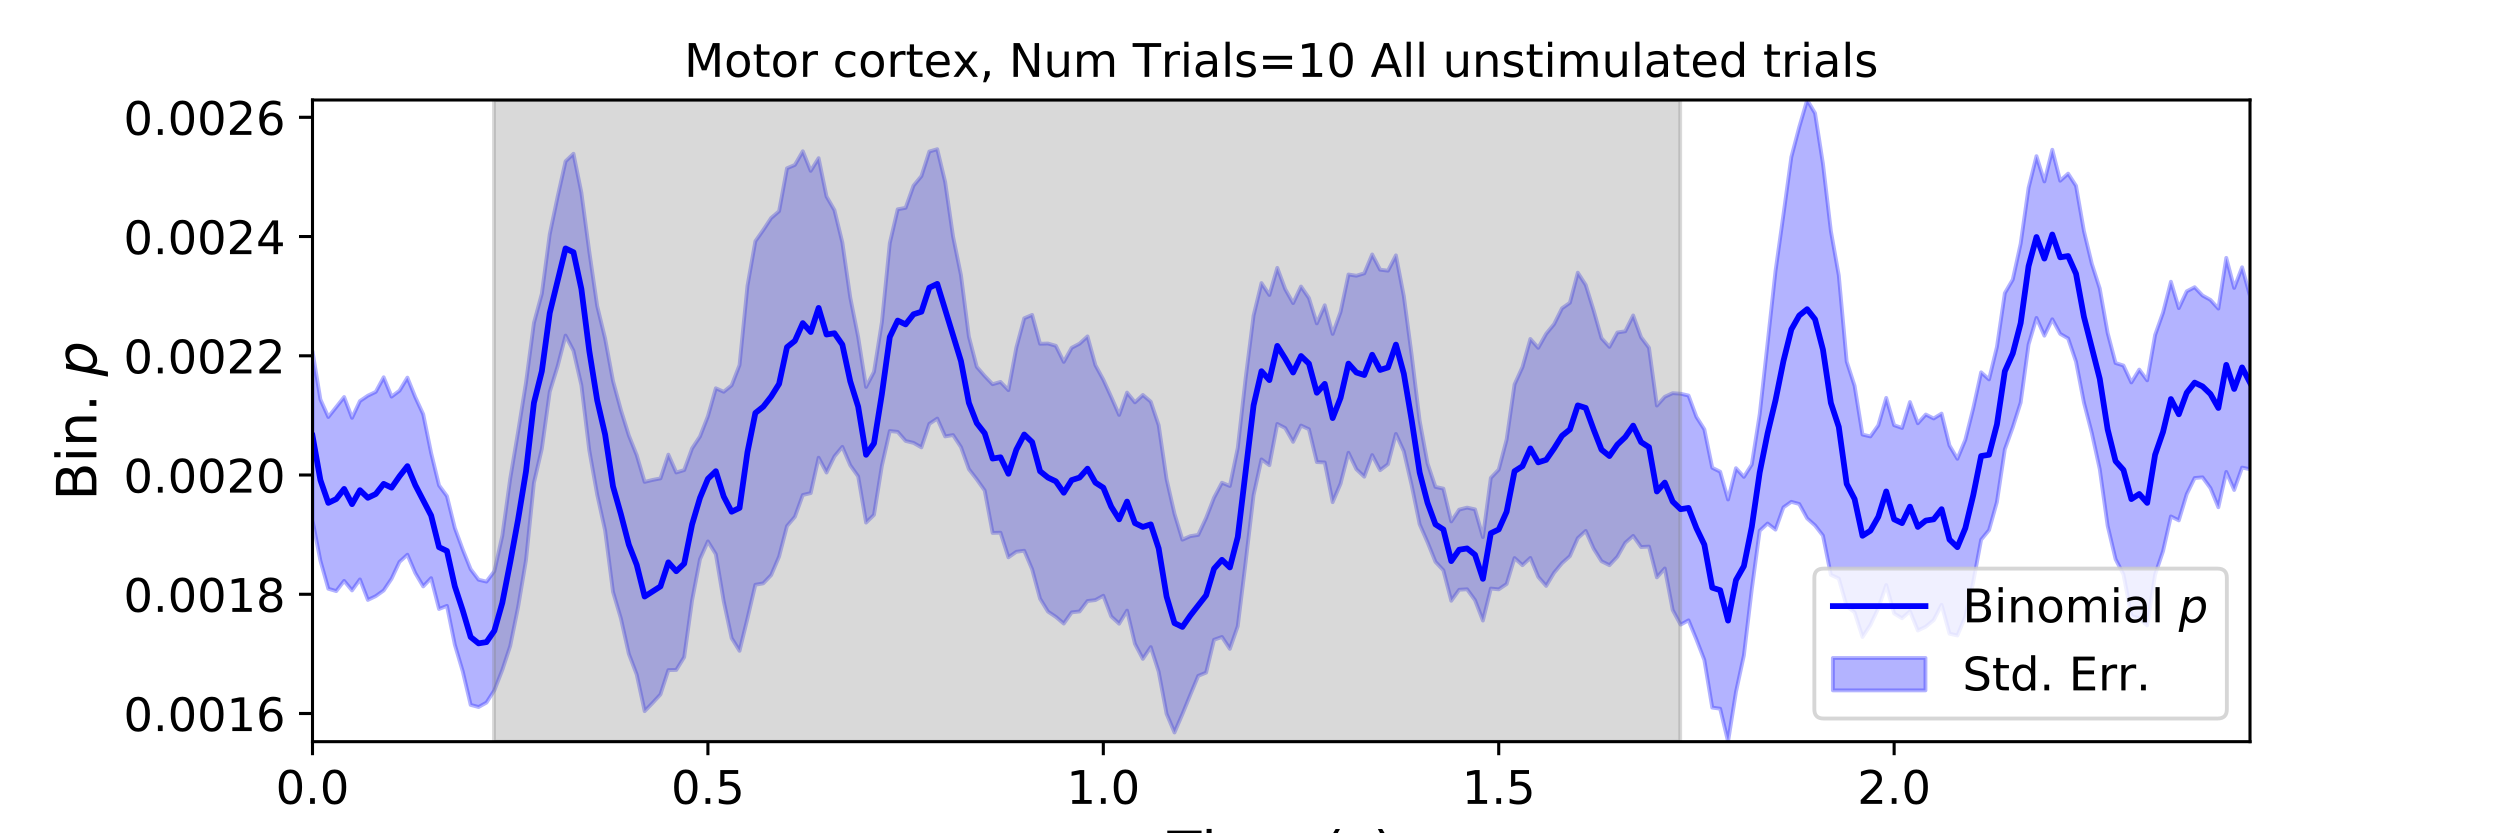 <?xml version="1.0" encoding="utf-8" standalone="no"?>
<!DOCTYPE svg PUBLIC "-//W3C//DTD SVG 1.1//EN"
  "http://www.w3.org/Graphics/SVG/1.1/DTD/svg11.dtd">
<!-- Created with matplotlib (https://matplotlib.org/) -->
<svg height="216pt" version="1.1" viewBox="0 0 648 216" width="648pt" xmlns="http://www.w3.org/2000/svg" xmlns:xlink="http://www.w3.org/1999/xlink">
 <defs>
  <style type="text/css">
*{stroke-linecap:butt;stroke-linejoin:round;}
  </style>
 </defs>
 <g id="figure_1">
  <g id="patch_1">
   <path d="M 0 216 
L 648 216 
L 648 0 
L 0 0 
z
" style="fill:#ffffff;"/>
  </g>
  <g id="axes_1">
   <g id="patch_2">
    <path d="M 81 192.24 
L 583.2 192.24 
L 583.2 25.92 
L 81 25.92 
z
" style="fill:#ffffff;"/>
   </g>
   <g id="PolyCollection_1">
    <defs>
     <path d="M 81 -124.958 
L 81 -81.135 
L 83.05 -70.658 
L 85.1 -63.4 
L 87.149 -62.783 
L 89.199 -65.437 
L 91.249 -62.959 
L 93.299 -65.817 
L 95.349 -60.497 
L 97.398 -61.477 
L 99.448 -62.944 
L 101.498 -65.995 
L 103.548 -70.351 
L 105.598 -72.222 
L 107.647 -67.448 
L 109.697 -63.994 
L 111.747 -66.143 
L 113.797 -58.146 
L 115.847 -58.965 
L 117.896 -48.873 
L 119.946 -41.978 
L 121.996 -33.289 
L 124.046 -32.739 
L 126.096 -33.887 
L 128.145 -37.085 
L 130.195 -42.337 
L 132.245 -48.547 
L 134.295 -58.661 
L 136.344 -70.85 
L 138.394 -90.86 
L 140.444 -99.665 
L 142.494 -114.435 
L 144.544 -121.088 
L 146.593 -129.018 
L 148.643 -125.093 
L 150.693 -116.125 
L 152.743 -99.269 
L 154.793 -87.775 
L 156.842 -78.481 
L 158.892 -62.59 
L 160.942 -55.679 
L 162.992 -46.518 
L 165.042 -41.142 
L 167.091 -31.664 
L 169.141 -33.781 
L 171.191 -36.008 
L 173.241 -42.312 
L 175.291 -42.352 
L 177.34 -45.666 
L 179.39 -60.383 
L 181.44 -71.063 
L 183.49 -75.668 
L 185.54 -72.354 
L 187.589 -60.142 
L 189.639 -50.59 
L 191.689 -47.306 
L 193.739 -55.669 
L 195.789 -64.431 
L 197.838 -64.792 
L 199.888 -66.938 
L 201.938 -71.735 
L 203.988 -79.65 
L 206.038 -82.047 
L 208.087 -87.696 
L 210.137 -88.187 
L 212.187 -97.363 
L 214.237 -93.512 
L 216.287 -97.707 
L 218.336 -100.176 
L 220.386 -95.4 
L 222.436 -92.513 
L 224.486 -80.543 
L 226.536 -82.541 
L 228.585 -95.266 
L 230.635 -104.281 
L 232.685 -104.056 
L 234.735 -101.704 
L 236.784 -101.208 
L 238.834 -100.038 
L 240.884 -106.136 
L 242.934 -107.507 
L 244.984 -102.876 
L 247.033 -103.233 
L 249.083 -100.118 
L 251.133 -94.4 
L 253.183 -91.742 
L 255.233 -88.86 
L 257.282 -77.868 
L 259.332 -77.924 
L 261.382 -71.534 
L 263.432 -72.978 
L 265.482 -73.25 
L 267.531 -68.433 
L 269.581 -60.82 
L 271.631 -57.475 
L 273.681 -56.099 
L 275.731 -54.366 
L 277.78 -57.275 
L 279.83 -57.509 
L 281.88 -60.217 
L 283.93 -60.458 
L 285.98 -61.59 
L 288.029 -56.225 
L 290.079 -54.328 
L 292.129 -57.725 
L 294.179 -49.105 
L 296.229 -45.218 
L 298.278 -48.273 
L 300.328 -41.897 
L 302.378 -30.965 
L 304.428 -26.142 
L 306.478 -30.892 
L 308.527 -35.886 
L 310.577 -40.811 
L 312.627 -41.663 
L 314.677 -50.171 
L 316.727 -50.902 
L 318.776 -47.817 
L 320.826 -53.687 
L 322.876 -70.337 
L 324.926 -87.628 
L 326.976 -96.929 
L 329.025 -95.424 
L 331.075 -106.115 
L 333.125 -105.052 
L 335.175 -101.468 
L 337.224 -105.697 
L 339.274 -104.744 
L 341.324 -96.225 
L 343.374 -96.123 
L 345.424 -85.831 
L 347.473 -90.627 
L 349.523 -98.641 
L 351.573 -94.369 
L 353.623 -92.435 
L 355.673 -98.044 
L 357.722 -94.118 
L 359.772 -95.682 
L 361.822 -103.524 
L 363.872 -99.011 
L 365.922 -90.118 
L 367.971 -80.098 
L 370.021 -75.439 
L 372.071 -70.368 
L 374.121 -68.182 
L 376.171 -60.281 
L 378.22 -63.131 
L 380.27 -63.263 
L 382.32 -60.435 
L 384.37 -55.149 
L 386.42 -63.442 
L 388.469 -63.243 
L 390.519 -64.633 
L 392.569 -71.356 
L 394.619 -69.499 
L 396.669 -71.389 
L 398.718 -66.465 
L 400.768 -64.13 
L 402.818 -67.542 
L 404.868 -70.011 
L 406.918 -71.852 
L 408.967 -76.516 
L 411.017 -78.382 
L 413.067 -73.794 
L 415.117 -70.528 
L 417.167 -69.5 
L 419.216 -71.68 
L 421.266 -75.3 
L 423.316 -77.104 
L 425.366 -74.208 
L 427.416 -74.325 
L 429.465 -66.341 
L 431.515 -68.653 
L 433.565 -57.871 
L 435.615 -54.089 
L 437.664 -55.208 
L 439.714 -50.242 
L 441.764 -44.939 
L 443.814 -32.59 
L 445.864 -32.302 
L 447.913 -23.76 
L 449.963 -36.635 
L 452.013 -46.113 
L 454.063 -63.234 
L 456.113 -78.438 
L 458.162 -80.307 
L 460.212 -78.714 
L 462.262 -84.481 
L 464.312 -85.927 
L 466.362 -85.366 
L 468.411 -81.632 
L 470.461 -79.808 
L 472.511 -77.167 
L 474.561 -67.008 
L 476.611 -66.054 
L 478.66 -58.859 
L 480.71 -57.296 
L 482.76 -50.895 
L 484.81 -54.002 
L 486.86 -58.328 
L 488.909 -64.36 
L 490.959 -56.998 
L 493.009 -55.745 
L 495.059 -57.55 
L 497.109 -52.562 
L 499.158 -53.57 
L 501.208 -55.255 
L 503.258 -59.236 
L 505.308 -51.746 
L 507.358 -51.272 
L 509.407 -56.19 
L 511.457 -65.098 
L 513.507 -76.097 
L 515.557 -78.594 
L 517.607 -85.903 
L 519.656 -99.526 
L 521.706 -105.209 
L 523.756 -111.643 
L 525.806 -126.695 
L 527.856 -133.59 
L 529.905 -128.99 
L 531.955 -133.244 
L 534.005 -129.463 
L 536.055 -128.276 
L 538.104 -122.243 
L 540.154 -111.649 
L 542.204 -103.735 
L 544.254 -94.395 
L 546.304 -79.688 
L 548.353 -71.066 
L 550.403 -67.12 
L 552.453 -56.414 
L 554.503 -55.703 
L 556.553 -53.895 
L 558.602 -67.072 
L 560.652 -73.105 
L 562.702 -82.146 
L 564.752 -81.111 
L 566.802 -87.909 
L 568.851 -92.094 
L 570.901 -92.279 
L 572.951 -89.478 
L 575.001 -84.521 
L 577.051 -93.679 
L 579.1 -88.996 
L 581.15 -94.804 
L 583.2 -94.365 
L 583.2 -139.287 
L 583.2 -139.287 
L 581.15 -146.723 
L 579.1 -141.376 
L 577.051 -149.16 
L 575.001 -136.008 
L 572.951 -138.268 
L 570.901 -139.405 
L 568.851 -141.559 
L 566.802 -140.494 
L 564.752 -136.137 
L 562.702 -142.976 
L 560.652 -134.956 
L 558.602 -129.177 
L 556.553 -117.42 
L 554.503 -120.204 
L 552.453 -116.869 
L 550.403 -121.256 
L 548.353 -121.903 
L 546.304 -129.686 
L 544.254 -141.227 
L 542.204 -147.634 
L 540.154 -156.125 
L 538.104 -167.842 
L 536.055 -170.996 
L 534.005 -169.152 
L 531.955 -177.183 
L 529.905 -168.969 
L 527.856 -175.525 
L 525.806 -167.327 
L 523.756 -152.85 
L 521.706 -143.536 
L 519.656 -140.032 
L 517.607 -126.095 
L 515.557 -117.656 
L 513.507 -119.496 
L 511.457 -110.153 
L 509.407 -102.001 
L 507.358 -97.076 
L 505.308 -100.538 
L 503.258 -108.797 
L 501.208 -107.529 
L 499.158 -108.558 
L 497.109 -106.285 
L 495.059 -111.796 
L 493.009 -105.07 
L 490.959 -105.786 
L 488.909 -112.86 
L 486.86 -105.769 
L 484.81 -102.876 
L 482.76 -103.359 
L 480.71 -115.987 
L 478.66 -122.298 
L 476.611 -144.632 
L 474.561 -156.146 
L 472.511 -173.546 
L 470.461 -186.654 
L 468.411 -190.08 
L 466.362 -183.065 
L 464.312 -175.285 
L 462.262 -160.326 
L 460.212 -145.751 
L 458.162 -127.097 
L 456.113 -108.625 
L 454.063 -95.613 
L 452.013 -92.392 
L 449.963 -94.651 
L 447.913 -86.529 
L 445.864 -93.735 
L 443.814 -94.759 
L 441.764 -104.721 
L 439.714 -107.949 
L 437.664 -113.481 
L 435.615 -113.945 
L 433.565 -114.1 
L 431.515 -113.16 
L 429.465 -110.879 
L 427.416 -125.862 
L 425.366 -128.603 
L 423.316 -134.238 
L 421.266 -130.136 
L 419.216 -129.82 
L 417.167 -126.093 
L 415.117 -128.346 
L 413.067 -135.579 
L 411.017 -142.146 
L 408.967 -145.325 
L 406.918 -137.522 
L 404.868 -136.082 
L 402.818 -131.989 
L 400.768 -129.494 
L 398.718 -125.848 
L 396.669 -128.141 
L 394.619 -120.845 
L 392.569 -116.363 
L 390.519 -102.088 
L 388.469 -94.292 
L 386.42 -92.123 
L 384.37 -76.794 
L 382.32 -83.975 
L 380.27 -84.429 
L 378.22 -83.904 
L 376.171 -80.848 
L 374.121 -89.353 
L 372.071 -89.791 
L 370.021 -95.876 
L 367.971 -106.965 
L 365.922 -123.849 
L 363.872 -139.235 
L 361.822 -149.814 
L 359.772 -145.845 
L 357.722 -146.096 
L 355.673 -150.045 
L 353.623 -145.155 
L 351.573 -144.533 
L 349.523 -144.855 
L 347.473 -135.152 
L 345.424 -129.448 
L 343.374 -136.873 
L 341.324 -132.178 
L 339.274 -138.752 
L 337.224 -141.736 
L 335.175 -137.434 
L 333.125 -141.068 
L 331.075 -146.567 
L 329.025 -139.541 
L 326.976 -142.629 
L 324.926 -134.213 
L 322.876 -118.038 
L 320.826 -99.91 
L 318.776 -90.032 
L 316.727 -90.884 
L 314.677 -87.021 
L 312.627 -81.75 
L 310.577 -77.352 
L 308.527 -77.027 
L 306.478 -76.115 
L 304.428 -82.835 
L 302.378 -91.791 
L 300.328 -105.795 
L 298.278 -111.886 
L 296.229 -113.629 
L 294.179 -111.71 
L 292.129 -114.245 
L 290.079 -108.456 
L 288.029 -113.121 
L 285.98 -117.599 
L 283.93 -121.355 
L 281.88 -128.814 
L 279.83 -126.929 
L 277.78 -125.851 
L 275.731 -122.198 
L 273.681 -126.37 
L 271.631 -126.963 
L 269.581 -126.899 
L 267.531 -134.378 
L 265.482 -133.499 
L 263.432 -125.896 
L 261.382 -114.873 
L 259.332 -117.013 
L 257.282 -116.413 
L 255.233 -118.545 
L 253.183 -120.912 
L 251.133 -128.754 
L 249.083 -144.689 
L 247.033 -154.699 
L 244.984 -168.836 
L 242.934 -177.329 
L 240.884 -176.731 
L 238.834 -170.361 
L 236.784 -167.878 
L 234.735 -162.134 
L 232.685 -161.75 
L 230.635 -152.994 
L 228.585 -132.481 
L 226.536 -119.615 
L 224.486 -115.707 
L 222.436 -128.672 
L 220.386 -138.909 
L 218.336 -153.163 
L 216.287 -161.537 
L 214.237 -165.076 
L 212.187 -175.005 
L 210.137 -171.713 
L 208.087 -176.797 
L 206.038 -173.259 
L 203.988 -172.376 
L 201.938 -161.262 
L 199.888 -159.497 
L 197.838 -156.392 
L 195.789 -153.473 
L 193.739 -141.893 
L 191.689 -121.384 
L 189.639 -116.131 
L 187.589 -114.453 
L 185.54 -115.365 
L 183.49 -108.114 
L 181.44 -102.876 
L 179.39 -99.776 
L 177.34 -94.151 
L 175.291 -93.528 
L 173.241 -98.162 
L 171.191 -91.998 
L 169.141 -91.6 
L 167.091 -91.093 
L 165.042 -98.019 
L 162.992 -103.142 
L 160.942 -109.73 
L 158.892 -117.255 
L 156.842 -128.267 
L 154.793 -136.691 
L 152.743 -150.788 
L 150.693 -166.086 
L 148.643 -176.147 
L 146.593 -174.19 
L 144.544 -165.06 
L 142.494 -155.308 
L 140.444 -139.893 
L 138.394 -132.293 
L 136.344 -116.87 
L 134.295 -104.123 
L 132.245 -91.926 
L 130.195 -77.139 
L 128.145 -67.954 
L 126.096 -65.247 
L 124.046 -65.738 
L 121.996 -68.469 
L 119.946 -73.56 
L 117.896 -79.132 
L 115.847 -87.414 
L 113.797 -90.202 
L 111.747 -98.609 
L 109.697 -108.633 
L 107.647 -113.054 
L 105.598 -118.122 
L 103.548 -114.744 
L 101.498 -113.193 
L 99.448 -118.214 
L 97.398 -114.43 
L 95.349 -113.443 
L 93.299 -112.059 
L 91.249 -107.7 
L 89.199 -113.095 
L 87.149 -110.5 
L 85.1 -107.915 
L 83.05 -112.467 
L 81 -124.958 
z
" id="mf8eae5e56d" style="stroke:#0000ff;stroke-opacity:0.3;"/>
    </defs>
    <g clip-path="url(#p3882d673de)">
     <use style="fill:#0000ff;fill-opacity:0.3;stroke:#0000ff;stroke-opacity:0.3;" x="0" xlink:href="#mf8eae5e56d" y="216"/>
    </g>
   </g>
   <g id="PolyCollection_2">
    <defs>
     <path d="M 128.043 -23.76 
L 128.043 -190.08 
L 435.512 -190.08 
L 435.512 -23.76 
L 435.512 -23.76 
L 128.043 -23.76 
z
" id="m122cb5fae3" style="stroke:#808080;stroke-opacity:0.3;"/>
    </defs>
    <g clip-path="url(#p3882d673de)">
     <use style="fill:#808080;fill-opacity:0.3;stroke:#808080;stroke-opacity:0.3;" x="0" xlink:href="#m122cb5fae3" y="216"/>
    </g>
   </g>
   <g id="matplotlib.axis_1">
    <g id="xtick_1">
     <g id="line2d_1">
      <defs>
       <path d="M 0 0 
L 0 3.5 
" id="mdee7275dac" style="stroke:#000000;stroke-width:0.8;"/>
      </defs>
      <g>
       <use style="stroke:#000000;stroke-width:0.8;" x="81" xlink:href="#mdee7275dac" y="192.24"/>
      </g>
     </g>
     <g id="text_1">
      <!-- 0.0 -->
      <defs>
       <path d="M 31.781 66.406 
Q 24.172 66.406 20.328 58.906 
Q 16.5 51.422 16.5 36.375 
Q 16.5 21.391 20.328 13.891 
Q 24.172 6.391 31.781 6.391 
Q 39.453 6.391 43.281 13.891 
Q 47.125 21.391 47.125 36.375 
Q 47.125 51.422 43.281 58.906 
Q 39.453 66.406 31.781 66.406 
z
M 31.781 74.219 
Q 44.047 74.219 50.516 64.516 
Q 56.984 54.828 56.984 36.375 
Q 56.984 17.969 50.516 8.266 
Q 44.047 -1.422 31.781 -1.422 
Q 19.531 -1.422 13.062 8.266 
Q 6.594 17.969 6.594 36.375 
Q 6.594 54.828 13.062 64.516 
Q 19.531 74.219 31.781 74.219 
z
" id="DejaVuSans-48"/>
       <path d="M 10.688 12.406 
L 21 12.406 
L 21 0 
L 10.688 0 
z
" id="DejaVuSans-46"/>
      </defs>
      <g transform="translate(71.458 208.358)scale(0.12 -0.12)">
       <use xlink:href="#DejaVuSans-48"/>
       <use x="63.623" xlink:href="#DejaVuSans-46"/>
       <use x="95.41" xlink:href="#DejaVuSans-48"/>
      </g>
     </g>
    </g>
    <g id="xtick_2">
     <g id="line2d_2">
      <g>
       <use style="stroke:#000000;stroke-width:0.8;" x="183.49" xlink:href="#mdee7275dac" y="192.24"/>
      </g>
     </g>
     <g id="text_2">
      <!-- 0.5 -->
      <defs>
       <path d="M 10.797 72.906 
L 49.516 72.906 
L 49.516 64.594 
L 19.828 64.594 
L 19.828 46.734 
Q 21.969 47.469 24.109 47.828 
Q 26.266 48.188 28.422 48.188 
Q 40.625 48.188 47.75 41.5 
Q 54.891 34.812 54.891 23.391 
Q 54.891 11.625 47.562 5.094 
Q 40.234 -1.422 26.906 -1.422 
Q 22.312 -1.422 17.547 -0.641 
Q 12.797 0.141 7.719 1.703 
L 7.719 11.625 
Q 12.109 9.234 16.797 8.062 
Q 21.484 6.891 26.703 6.891 
Q 35.156 6.891 40.078 11.328 
Q 45.016 15.766 45.016 23.391 
Q 45.016 31 40.078 35.438 
Q 35.156 39.891 26.703 39.891 
Q 22.75 39.891 18.812 39.016 
Q 14.891 38.141 10.797 36.281 
z
" id="DejaVuSans-53"/>
      </defs>
      <g transform="translate(173.948 208.358)scale(0.12 -0.12)">
       <use xlink:href="#DejaVuSans-48"/>
       <use x="63.623" xlink:href="#DejaVuSans-46"/>
       <use x="95.41" xlink:href="#DejaVuSans-53"/>
      </g>
     </g>
    </g>
    <g id="xtick_3">
     <g id="line2d_3">
      <g>
       <use style="stroke:#000000;stroke-width:0.8;" x="285.98" xlink:href="#mdee7275dac" y="192.24"/>
      </g>
     </g>
     <g id="text_3">
      <!-- 1.0 -->
      <defs>
       <path d="M 12.406 8.297 
L 28.516 8.297 
L 28.516 63.922 
L 10.984 60.406 
L 10.984 69.391 
L 28.422 72.906 
L 38.281 72.906 
L 38.281 8.297 
L 54.391 8.297 
L 54.391 0 
L 12.406 0 
z
" id="DejaVuSans-49"/>
      </defs>
      <g transform="translate(276.438 208.358)scale(0.12 -0.12)">
       <use xlink:href="#DejaVuSans-49"/>
       <use x="63.623" xlink:href="#DejaVuSans-46"/>
       <use x="95.41" xlink:href="#DejaVuSans-48"/>
      </g>
     </g>
    </g>
    <g id="xtick_4">
     <g id="line2d_4">
      <g>
       <use style="stroke:#000000;stroke-width:0.8;" x="388.469" xlink:href="#mdee7275dac" y="192.24"/>
      </g>
     </g>
     <g id="text_4">
      <!-- 1.5 -->
      <g transform="translate(378.928 208.358)scale(0.12 -0.12)">
       <use xlink:href="#DejaVuSans-49"/>
       <use x="63.623" xlink:href="#DejaVuSans-46"/>
       <use x="95.41" xlink:href="#DejaVuSans-53"/>
      </g>
     </g>
    </g>
    <g id="xtick_5">
     <g id="line2d_5">
      <g>
       <use style="stroke:#000000;stroke-width:0.8;" x="490.959" xlink:href="#mdee7275dac" y="192.24"/>
      </g>
     </g>
     <g id="text_5">
      <!-- 2.0 -->
      <defs>
       <path d="M 19.188 8.297 
L 53.609 8.297 
L 53.609 0 
L 7.328 0 
L 7.328 8.297 
Q 12.938 14.109 22.625 23.891 
Q 32.328 33.688 34.812 36.531 
Q 39.547 41.844 41.422 45.531 
Q 43.312 49.219 43.312 52.781 
Q 43.312 58.594 39.234 62.25 
Q 35.156 65.922 28.609 65.922 
Q 23.969 65.922 18.812 64.312 
Q 13.672 62.703 7.812 59.422 
L 7.812 69.391 
Q 13.766 71.781 18.938 73 
Q 24.125 74.219 28.422 74.219 
Q 39.75 74.219 46.484 68.547 
Q 53.219 62.891 53.219 53.422 
Q 53.219 48.922 51.531 44.891 
Q 49.859 40.875 45.406 35.406 
Q 44.188 33.984 37.641 27.219 
Q 31.109 20.453 19.188 8.297 
z
" id="DejaVuSans-50"/>
      </defs>
      <g transform="translate(481.417 208.358)scale(0.12 -0.12)">
       <use xlink:href="#DejaVuSans-50"/>
       <use x="63.623" xlink:href="#DejaVuSans-46"/>
       <use x="95.41" xlink:href="#DejaVuSans-48"/>
      </g>
     </g>
    </g>
    <g id="text_6">
     <!-- Time (s) -->
     <defs>
      <path d="M -0.297 72.906 
L 61.375 72.906 
L 61.375 64.594 
L 35.5 64.594 
L 35.5 0 
L 25.594 0 
L 25.594 64.594 
L -0.297 64.594 
z
" id="DejaVuSans-84"/>
      <path d="M 9.422 54.688 
L 18.406 54.688 
L 18.406 0 
L 9.422 0 
z
M 9.422 75.984 
L 18.406 75.984 
L 18.406 64.594 
L 9.422 64.594 
z
" id="DejaVuSans-105"/>
      <path d="M 52 44.188 
Q 55.375 50.25 60.062 53.125 
Q 64.75 56 71.094 56 
Q 79.641 56 84.281 50.016 
Q 88.922 44.047 88.922 33.016 
L 88.922 0 
L 79.891 0 
L 79.891 32.719 
Q 79.891 40.578 77.094 44.375 
Q 74.312 48.188 68.609 48.188 
Q 61.625 48.188 57.562 43.547 
Q 53.516 38.922 53.516 30.906 
L 53.516 0 
L 44.484 0 
L 44.484 32.719 
Q 44.484 40.625 41.703 44.406 
Q 38.922 48.188 33.109 48.188 
Q 26.219 48.188 22.156 43.531 
Q 18.109 38.875 18.109 30.906 
L 18.109 0 
L 9.078 0 
L 9.078 54.688 
L 18.109 54.688 
L 18.109 46.188 
Q 21.188 51.219 25.484 53.609 
Q 29.781 56 35.688 56 
Q 41.656 56 45.828 52.969 
Q 50 49.953 52 44.188 
z
" id="DejaVuSans-109"/>
      <path d="M 56.203 29.594 
L 56.203 25.203 
L 14.891 25.203 
Q 15.484 15.922 20.484 11.062 
Q 25.484 6.203 34.422 6.203 
Q 39.594 6.203 44.453 7.469 
Q 49.312 8.734 54.109 11.281 
L 54.109 2.781 
Q 49.266 0.734 44.188 -0.344 
Q 39.109 -1.422 33.891 -1.422 
Q 20.797 -1.422 13.156 6.188 
Q 5.516 13.812 5.516 26.812 
Q 5.516 40.234 12.766 48.109 
Q 20.016 56 32.328 56 
Q 43.359 56 49.781 48.891 
Q 56.203 41.797 56.203 29.594 
z
M 47.219 32.234 
Q 47.125 39.594 43.094 43.984 
Q 39.062 48.391 32.422 48.391 
Q 24.906 48.391 20.391 44.141 
Q 15.875 39.891 15.188 32.172 
z
" id="DejaVuSans-101"/>
      <path id="DejaVuSans-32"/>
      <path d="M 31 75.875 
Q 24.469 64.656 21.281 53.656 
Q 18.109 42.672 18.109 31.391 
Q 18.109 20.125 21.312 9.062 
Q 24.516 -2 31 -13.188 
L 23.188 -13.188 
Q 15.875 -1.703 12.234 9.375 
Q 8.594 20.453 8.594 31.391 
Q 8.594 42.281 12.203 53.312 
Q 15.828 64.359 23.188 75.875 
z
" id="DejaVuSans-40"/>
      <path d="M 44.281 53.078 
L 44.281 44.578 
Q 40.484 46.531 36.375 47.5 
Q 32.281 48.484 27.875 48.484 
Q 21.188 48.484 17.844 46.438 
Q 14.5 44.391 14.5 40.281 
Q 14.5 37.156 16.891 35.375 
Q 19.281 33.594 26.516 31.984 
L 29.594 31.297 
Q 39.156 29.25 43.188 25.516 
Q 47.219 21.781 47.219 15.094 
Q 47.219 7.469 41.188 3.016 
Q 35.156 -1.422 24.609 -1.422 
Q 20.219 -1.422 15.453 -0.562 
Q 10.688 0.297 5.422 2 
L 5.422 11.281 
Q 10.406 8.688 15.234 7.391 
Q 20.062 6.109 24.812 6.109 
Q 31.156 6.109 34.562 8.281 
Q 37.984 10.453 37.984 14.406 
Q 37.984 18.062 35.516 20.016 
Q 33.062 21.969 24.703 23.781 
L 21.578 24.516 
Q 13.234 26.266 9.516 29.906 
Q 5.812 33.547 5.812 39.891 
Q 5.812 47.609 11.281 51.797 
Q 16.75 56 26.812 56 
Q 31.781 56 36.172 55.266 
Q 40.578 54.547 44.281 53.078 
z
" id="DejaVuSans-115"/>
      <path d="M 8.016 75.875 
L 15.828 75.875 
Q 23.141 64.359 26.781 53.312 
Q 30.422 42.281 30.422 31.391 
Q 30.422 20.453 26.781 9.375 
Q 23.141 -1.703 15.828 -13.188 
L 8.016 -13.188 
Q 14.5 -2 17.703 9.062 
Q 20.906 20.125 20.906 31.391 
Q 20.906 42.672 17.703 53.656 
Q 14.5 64.656 8.016 75.875 
z
" id="DejaVuSans-41"/>
     </defs>
     <g transform="translate(302.605 225.796)scale(0.144 -0.144)">
      <use xlink:href="#DejaVuSans-84"/>
      <use x="61.037" xlink:href="#DejaVuSans-105"/>
      <use x="88.82" xlink:href="#DejaVuSans-109"/>
      <use x="186.232" xlink:href="#DejaVuSans-101"/>
      <use x="247.756" xlink:href="#DejaVuSans-32"/>
      <use x="279.543" xlink:href="#DejaVuSans-40"/>
      <use x="318.557" xlink:href="#DejaVuSans-115"/>
      <use x="370.656" xlink:href="#DejaVuSans-41"/>
     </g>
    </g>
   </g>
   <g id="matplotlib.axis_2">
    <g id="ytick_1">
     <g id="line2d_6">
      <defs>
       <path d="M 0 0 
L -3.5 0 
" id="mb86e2aa275" style="stroke:#000000;stroke-width:0.8;"/>
      </defs>
      <g>
       <use style="stroke:#000000;stroke-width:0.8;" x="81" xlink:href="#mb86e2aa275" y="184.938"/>
      </g>
     </g>
     <g id="text_7">
      <!-- 0.0016 -->
      <defs>
       <path d="M 33.016 40.375 
Q 26.375 40.375 22.484 35.828 
Q 18.609 31.297 18.609 23.391 
Q 18.609 15.531 22.484 10.953 
Q 26.375 6.391 33.016 6.391 
Q 39.656 6.391 43.531 10.953 
Q 47.406 15.531 47.406 23.391 
Q 47.406 31.297 43.531 35.828 
Q 39.656 40.375 33.016 40.375 
z
M 52.594 71.297 
L 52.594 62.312 
Q 48.875 64.062 45.094 64.984 
Q 41.312 65.922 37.594 65.922 
Q 27.828 65.922 22.672 59.328 
Q 17.531 52.734 16.797 39.406 
Q 19.672 43.656 24.016 45.922 
Q 28.375 48.188 33.594 48.188 
Q 44.578 48.188 50.953 41.516 
Q 57.328 34.859 57.328 23.391 
Q 57.328 12.156 50.688 5.359 
Q 44.047 -1.422 33.016 -1.422 
Q 20.359 -1.422 13.672 8.266 
Q 6.984 17.969 6.984 36.375 
Q 6.984 53.656 15.188 63.938 
Q 23.391 74.219 37.203 74.219 
Q 40.922 74.219 44.703 73.484 
Q 48.484 72.75 52.594 71.297 
z
" id="DejaVuSans-54"/>
      </defs>
      <g transform="translate(32.011 189.497)scale(0.12 -0.12)">
       <use xlink:href="#DejaVuSans-48"/>
       <use x="63.623" xlink:href="#DejaVuSans-46"/>
       <use x="95.41" xlink:href="#DejaVuSans-48"/>
       <use x="159.033" xlink:href="#DejaVuSans-48"/>
       <use x="222.656" xlink:href="#DejaVuSans-49"/>
       <use x="286.279" xlink:href="#DejaVuSans-54"/>
      </g>
     </g>
    </g>
    <g id="ytick_2">
     <g id="line2d_7">
      <g>
       <use style="stroke:#000000;stroke-width:0.8;" x="81" xlink:href="#mb86e2aa275" y="154.031"/>
      </g>
     </g>
     <g id="text_8">
      <!-- 0.0018 -->
      <defs>
       <path d="M 31.781 34.625 
Q 24.75 34.625 20.719 30.859 
Q 16.703 27.094 16.703 20.516 
Q 16.703 13.922 20.719 10.156 
Q 24.75 6.391 31.781 6.391 
Q 38.812 6.391 42.859 10.172 
Q 46.922 13.969 46.922 20.516 
Q 46.922 27.094 42.891 30.859 
Q 38.875 34.625 31.781 34.625 
z
M 21.922 38.812 
Q 15.578 40.375 12.031 44.719 
Q 8.5 49.078 8.5 55.328 
Q 8.5 64.062 14.719 69.141 
Q 20.953 74.219 31.781 74.219 
Q 42.672 74.219 48.875 69.141 
Q 55.078 64.062 55.078 55.328 
Q 55.078 49.078 51.531 44.719 
Q 48 40.375 41.703 38.812 
Q 48.828 37.156 52.797 32.312 
Q 56.781 27.484 56.781 20.516 
Q 56.781 9.906 50.312 4.234 
Q 43.844 -1.422 31.781 -1.422 
Q 19.734 -1.422 13.25 4.234 
Q 6.781 9.906 6.781 20.516 
Q 6.781 27.484 10.781 32.312 
Q 14.797 37.156 21.922 38.812 
z
M 18.312 54.391 
Q 18.312 48.734 21.844 45.562 
Q 25.391 42.391 31.781 42.391 
Q 38.141 42.391 41.719 45.562 
Q 45.312 48.734 45.312 54.391 
Q 45.312 60.062 41.719 63.234 
Q 38.141 66.406 31.781 66.406 
Q 25.391 66.406 21.844 63.234 
Q 18.312 60.062 18.312 54.391 
z
" id="DejaVuSans-56"/>
      </defs>
      <g transform="translate(32.011 158.59)scale(0.12 -0.12)">
       <use xlink:href="#DejaVuSans-48"/>
       <use x="63.623" xlink:href="#DejaVuSans-46"/>
       <use x="95.41" xlink:href="#DejaVuSans-48"/>
       <use x="159.033" xlink:href="#DejaVuSans-48"/>
       <use x="222.656" xlink:href="#DejaVuSans-49"/>
       <use x="286.279" xlink:href="#DejaVuSans-56"/>
      </g>
     </g>
    </g>
    <g id="ytick_3">
     <g id="line2d_8">
      <g>
       <use style="stroke:#000000;stroke-width:0.8;" x="81" xlink:href="#mb86e2aa275" y="123.125"/>
      </g>
     </g>
     <g id="text_9">
      <!-- 0.0020 -->
      <g transform="translate(32.011 127.684)scale(0.12 -0.12)">
       <use xlink:href="#DejaVuSans-48"/>
       <use x="63.623" xlink:href="#DejaVuSans-46"/>
       <use x="95.41" xlink:href="#DejaVuSans-48"/>
       <use x="159.033" xlink:href="#DejaVuSans-48"/>
       <use x="222.656" xlink:href="#DejaVuSans-50"/>
       <use x="286.279" xlink:href="#DejaVuSans-48"/>
      </g>
     </g>
    </g>
    <g id="ytick_4">
     <g id="line2d_9">
      <g>
       <use style="stroke:#000000;stroke-width:0.8;" x="81" xlink:href="#mb86e2aa275" y="92.218"/>
      </g>
     </g>
     <g id="text_10">
      <!-- 0.0022 -->
      <g transform="translate(32.011 96.777)scale(0.12 -0.12)">
       <use xlink:href="#DejaVuSans-48"/>
       <use x="63.623" xlink:href="#DejaVuSans-46"/>
       <use x="95.41" xlink:href="#DejaVuSans-48"/>
       <use x="159.033" xlink:href="#DejaVuSans-48"/>
       <use x="222.656" xlink:href="#DejaVuSans-50"/>
       <use x="286.279" xlink:href="#DejaVuSans-50"/>
      </g>
     </g>
    </g>
    <g id="ytick_5">
     <g id="line2d_10">
      <g>
       <use style="stroke:#000000;stroke-width:0.8;" x="81" xlink:href="#mb86e2aa275" y="61.312"/>
      </g>
     </g>
     <g id="text_11">
      <!-- 0.0024 -->
      <defs>
       <path d="M 37.797 64.312 
L 12.891 25.391 
L 37.797 25.391 
z
M 35.203 72.906 
L 47.609 72.906 
L 47.609 25.391 
L 58.016 25.391 
L 58.016 17.188 
L 47.609 17.188 
L 47.609 0 
L 37.797 0 
L 37.797 17.188 
L 4.891 17.188 
L 4.891 26.703 
z
" id="DejaVuSans-52"/>
      </defs>
      <g transform="translate(32.011 65.871)scale(0.12 -0.12)">
       <use xlink:href="#DejaVuSans-48"/>
       <use x="63.623" xlink:href="#DejaVuSans-46"/>
       <use x="95.41" xlink:href="#DejaVuSans-48"/>
       <use x="159.033" xlink:href="#DejaVuSans-48"/>
       <use x="222.656" xlink:href="#DejaVuSans-50"/>
       <use x="286.279" xlink:href="#DejaVuSans-52"/>
      </g>
     </g>
    </g>
    <g id="ytick_6">
     <g id="line2d_11">
      <g>
       <use style="stroke:#000000;stroke-width:0.8;" x="81" xlink:href="#mb86e2aa275" y="30.405"/>
      </g>
     </g>
     <g id="text_12">
      <!-- 0.0026 -->
      <g transform="translate(32.011 34.964)scale(0.12 -0.12)">
       <use xlink:href="#DejaVuSans-48"/>
       <use x="63.623" xlink:href="#DejaVuSans-46"/>
       <use x="95.41" xlink:href="#DejaVuSans-48"/>
       <use x="159.033" xlink:href="#DejaVuSans-48"/>
       <use x="222.656" xlink:href="#DejaVuSans-50"/>
       <use x="286.279" xlink:href="#DejaVuSans-54"/>
      </g>
     </g>
    </g>
    <g id="text_13">
     <!-- Bin. $p$ -->
     <defs>
      <path d="M 19.672 34.812 
L 19.672 8.109 
L 35.5 8.109 
Q 43.453 8.109 47.281 11.406 
Q 51.125 14.703 51.125 21.484 
Q 51.125 28.328 47.281 31.562 
Q 43.453 34.812 35.5 34.812 
z
M 19.672 64.797 
L 19.672 42.828 
L 34.281 42.828 
Q 41.5 42.828 45.031 45.531 
Q 48.578 48.25 48.578 53.812 
Q 48.578 59.328 45.031 62.062 
Q 41.5 64.797 34.281 64.797 
z
M 9.812 72.906 
L 35.016 72.906 
Q 46.297 72.906 52.391 68.219 
Q 58.5 63.531 58.5 54.891 
Q 58.5 48.188 55.375 44.234 
Q 52.25 40.281 46.188 39.312 
Q 53.469 37.75 57.5 32.781 
Q 61.531 27.828 61.531 20.406 
Q 61.531 10.641 54.891 5.312 
Q 48.25 0 35.984 0 
L 9.812 0 
z
" id="DejaVuSans-66"/>
      <path d="M 54.891 33.016 
L 54.891 0 
L 45.906 0 
L 45.906 32.719 
Q 45.906 40.484 42.875 44.328 
Q 39.844 48.188 33.797 48.188 
Q 26.516 48.188 22.312 43.547 
Q 18.109 38.922 18.109 30.906 
L 18.109 0 
L 9.078 0 
L 9.078 54.688 
L 18.109 54.688 
L 18.109 46.188 
Q 21.344 51.125 25.703 53.562 
Q 30.078 56 35.797 56 
Q 45.219 56 50.047 50.172 
Q 54.891 44.344 54.891 33.016 
z
" id="DejaVuSans-110"/>
      <path d="M 49.609 33.688 
Q 49.609 40.875 46.484 44.672 
Q 43.359 48.484 37.5 48.484 
Q 33.5 48.484 29.859 46.438 
Q 26.219 44.391 23.391 40.484 
Q 20.609 36.625 18.938 31.156 
Q 17.281 25.688 17.281 20.312 
Q 17.281 13.484 20.406 9.797 
Q 23.531 6.109 29.297 6.109 
Q 33.547 6.109 37.188 8.109 
Q 40.828 10.109 43.406 13.922 
Q 46.188 17.922 47.891 23.344 
Q 49.609 28.766 49.609 33.688 
z
M 21.781 46.391 
Q 25.391 51.125 30.297 53.562 
Q 35.203 56 41.219 56 
Q 49.609 56 54.25 50.5 
Q 58.891 45.016 58.891 35.109 
Q 58.891 27 56 19.656 
Q 53.125 12.312 47.703 6.5 
Q 44.094 2.641 39.547 0.609 
Q 35.016 -1.422 29.984 -1.422 
Q 24.172 -1.422 20.219 1 
Q 16.266 3.422 14.312 8.203 
L 8.688 -20.797 
L -0.297 -20.797 
L 14.406 54.688 
L 23.391 54.688 
z
" id="DejaVuSans-Oblique-112"/>
     </defs>
     <g transform="translate(24.987 129.744)rotate(-90)scale(0.144 -0.144)">
      <use transform="translate(0 0.016)" xlink:href="#DejaVuSans-66"/>
      <use transform="translate(68.604 0.016)" xlink:href="#DejaVuSans-105"/>
      <use transform="translate(96.387 0.016)" xlink:href="#DejaVuSans-110"/>
      <use transform="translate(159.766 0.016)" xlink:href="#DejaVuSans-46"/>
      <use transform="translate(191.553 0.016)" xlink:href="#DejaVuSans-32"/>
      <use transform="translate(223.34 0.016)" xlink:href="#DejaVuSans-Oblique-112"/>
     </g>
    </g>
   </g>
   <g id="line2d_12">
    <path clip-path="url(#p3882d673de)" d="M 81 112.954 
L 83.05 124.437 
L 85.1 130.343 
L 87.149 129.359 
L 89.199 126.734 
L 91.249 130.671 
L 93.299 127.062 
L 95.349 129.03 
L 97.398 128.046 
L 99.448 125.421 
L 101.498 126.406 
L 103.548 123.453 
L 105.598 120.828 
L 107.647 125.749 
L 111.747 133.624 
L 113.797 141.826 
L 115.847 142.81 
L 117.896 151.997 
L 119.946 158.231 
L 121.996 165.121 
L 124.046 166.761 
L 126.096 166.433 
L 128.145 163.48 
L 130.195 156.262 
L 132.245 145.763 
L 134.295 134.608 
L 136.344 122.14 
L 138.394 104.423 
L 140.444 96.221 
L 142.494 81.129 
L 146.593 64.396 
L 148.643 65.38 
L 150.693 74.895 
L 152.743 90.971 
L 154.793 103.767 
L 156.842 112.626 
L 158.892 126.078 
L 160.942 133.296 
L 162.992 141.17 
L 165.042 146.419 
L 167.091 154.622 
L 171.191 151.997 
L 173.241 145.763 
L 175.291 148.06 
L 177.34 146.091 
L 179.39 135.92 
L 181.44 129.03 
L 183.49 124.109 
L 185.54 122.14 
L 187.589 128.702 
L 189.639 132.639 
L 191.689 131.655 
L 193.739 117.219 
L 195.789 107.048 
L 197.838 105.408 
L 199.888 102.783 
L 201.938 99.502 
L 203.988 89.987 
L 206.038 88.347 
L 208.087 83.753 
L 210.137 86.05 
L 212.187 79.816 
L 214.237 86.706 
L 216.287 86.378 
L 218.336 89.331 
L 220.386 98.846 
L 222.436 105.408 
L 224.486 117.875 
L 226.536 114.922 
L 228.585 102.127 
L 230.635 87.362 
L 232.685 83.097 
L 234.735 84.081 
L 236.784 81.457 
L 238.834 80.8 
L 240.884 74.567 
L 242.934 73.582 
L 249.083 93.596 
L 251.133 104.423 
L 253.183 109.673 
L 255.233 112.298 
L 257.282 118.859 
L 259.332 118.531 
L 261.382 122.797 
L 263.432 116.563 
L 265.482 112.626 
L 267.531 114.594 
L 269.581 122.14 
L 271.631 123.781 
L 273.681 124.765 
L 275.731 127.718 
L 277.78 124.437 
L 279.83 123.781 
L 281.88 121.484 
L 283.93 125.093 
L 285.98 126.406 
L 288.029 131.327 
L 290.079 134.608 
L 292.129 130.015 
L 294.179 135.592 
L 296.229 136.577 
L 298.278 135.92 
L 300.328 142.154 
L 302.378 154.622 
L 304.428 161.512 
L 306.478 162.496 
L 308.527 159.543 
L 312.627 154.294 
L 314.677 147.404 
L 316.727 145.107 
L 318.776 147.076 
L 320.826 139.201 
L 324.926 105.079 
L 326.976 96.221 
L 329.025 98.518 
L 331.075 89.659 
L 333.125 92.94 
L 335.175 96.549 
L 337.224 92.284 
L 339.274 94.252 
L 341.324 101.799 
L 343.374 99.502 
L 345.424 108.36 
L 347.473 103.111 
L 349.523 94.252 
L 351.573 96.549 
L 353.623 97.205 
L 355.673 91.956 
L 357.722 95.893 
L 359.772 95.237 
L 361.822 89.331 
L 363.872 96.877 
L 365.922 109.017 
L 367.971 122.469 
L 370.021 130.343 
L 372.071 135.92 
L 374.121 137.233 
L 376.171 145.435 
L 378.22 142.482 
L 380.27 142.154 
L 382.32 143.795 
L 384.37 150.029 
L 386.42 138.217 
L 388.469 137.233 
L 390.519 132.639 
L 392.569 122.14 
L 394.619 120.828 
L 396.669 116.235 
L 398.718 119.844 
L 400.768 119.188 
L 402.818 116.235 
L 404.868 112.954 
L 406.918 111.313 
L 408.967 105.079 
L 411.017 105.736 
L 413.067 111.313 
L 415.117 116.563 
L 417.167 118.203 
L 419.216 115.25 
L 421.266 113.282 
L 423.316 110.329 
L 425.366 114.594 
L 427.416 115.907 
L 429.465 127.39 
L 431.515 125.093 
L 433.565 130.015 
L 435.615 131.983 
L 437.664 131.655 
L 439.714 136.905 
L 441.764 141.17 
L 443.814 152.325 
L 445.864 152.981 
L 447.913 160.856 
L 449.963 150.357 
L 452.013 146.748 
L 454.063 136.577 
L 456.113 122.469 
L 458.162 112.298 
L 460.212 103.767 
L 462.262 93.596 
L 464.312 85.394 
L 466.362 81.785 
L 468.411 80.144 
L 470.461 82.769 
L 472.511 90.643 
L 474.561 104.423 
L 476.611 110.657 
L 478.66 125.421 
L 480.71 129.359 
L 482.76 138.873 
L 484.81 137.561 
L 486.86 133.952 
L 488.909 127.39 
L 490.959 134.608 
L 493.009 135.592 
L 495.059 131.327 
L 497.109 136.577 
L 499.158 134.936 
L 501.208 134.608 
L 503.258 131.983 
L 505.308 139.858 
L 507.358 141.826 
L 509.407 136.905 
L 511.457 128.374 
L 513.507 118.203 
L 515.557 117.875 
L 517.607 110.001 
L 519.656 96.221 
L 521.706 91.628 
L 523.756 83.753 
L 525.806 68.989 
L 527.856 61.443 
L 529.905 67.02 
L 531.955 60.787 
L 534.005 66.692 
L 536.055 66.364 
L 538.104 70.958 
L 540.154 82.113 
L 544.254 98.189 
L 546.304 111.313 
L 548.353 119.516 
L 550.403 121.812 
L 552.453 129.359 
L 554.503 128.046 
L 556.553 130.343 
L 558.602 117.875 
L 560.652 111.969 
L 562.702 103.439 
L 564.752 107.376 
L 566.802 101.799 
L 568.851 99.174 
L 570.901 100.158 
L 572.951 102.127 
L 575.001 105.736 
L 577.051 94.58 
L 579.1 100.814 
L 581.15 95.237 
L 583.2 99.174 
L 583.2 99.174 
" style="fill:none;stroke:#0000ff;stroke-linecap:square;stroke-width:1.5;"/>
   </g>
   <g id="patch_3">
    <path d="M 81 192.24 
L 81 25.92 
" style="fill:none;stroke:#000000;stroke-linecap:square;stroke-linejoin:miter;stroke-width:0.8;"/>
   </g>
   <g id="patch_4">
    <path d="M 583.2 192.24 
L 583.2 25.92 
" style="fill:none;stroke:#000000;stroke-linecap:square;stroke-linejoin:miter;stroke-width:0.8;"/>
   </g>
   <g id="patch_5">
    <path d="M 81 192.24 
L 583.2 192.24 
" style="fill:none;stroke:#000000;stroke-linecap:square;stroke-linejoin:miter;stroke-width:0.8;"/>
   </g>
   <g id="patch_6">
    <path d="M 81 25.92 
L 583.2 25.92 
" style="fill:none;stroke:#000000;stroke-linecap:square;stroke-linejoin:miter;stroke-width:0.8;"/>
   </g>
   <g id="text_14">
    <!-- Motor cortex, Num Trials=10 All unstimulated trials -->
    <defs>
     <path d="M 9.812 72.906 
L 24.516 72.906 
L 43.109 23.297 
L 61.812 72.906 
L 76.516 72.906 
L 76.516 0 
L 66.891 0 
L 66.891 64.016 
L 48.094 14.016 
L 38.188 14.016 
L 19.391 64.016 
L 19.391 0 
L 9.812 0 
z
" id="DejaVuSans-77"/>
     <path d="M 30.609 48.391 
Q 23.391 48.391 19.188 42.75 
Q 14.984 37.109 14.984 27.297 
Q 14.984 17.484 19.156 11.844 
Q 23.344 6.203 30.609 6.203 
Q 37.797 6.203 41.984 11.859 
Q 46.188 17.531 46.188 27.297 
Q 46.188 37.016 41.984 42.703 
Q 37.797 48.391 30.609 48.391 
z
M 30.609 56 
Q 42.328 56 49.016 48.375 
Q 55.719 40.766 55.719 27.297 
Q 55.719 13.875 49.016 6.219 
Q 42.328 -1.422 30.609 -1.422 
Q 18.844 -1.422 12.172 6.219 
Q 5.516 13.875 5.516 27.297 
Q 5.516 40.766 12.172 48.375 
Q 18.844 56 30.609 56 
z
" id="DejaVuSans-111"/>
     <path d="M 18.312 70.219 
L 18.312 54.688 
L 36.812 54.688 
L 36.812 47.703 
L 18.312 47.703 
L 18.312 18.016 
Q 18.312 11.328 20.141 9.422 
Q 21.969 7.516 27.594 7.516 
L 36.812 7.516 
L 36.812 0 
L 27.594 0 
Q 17.188 0 13.234 3.875 
Q 9.281 7.766 9.281 18.016 
L 9.281 47.703 
L 2.688 47.703 
L 2.688 54.688 
L 9.281 54.688 
L 9.281 70.219 
z
" id="DejaVuSans-116"/>
     <path d="M 41.109 46.297 
Q 39.594 47.172 37.812 47.578 
Q 36.031 48 33.891 48 
Q 26.266 48 22.188 43.047 
Q 18.109 38.094 18.109 28.812 
L 18.109 0 
L 9.078 0 
L 9.078 54.688 
L 18.109 54.688 
L 18.109 46.188 
Q 20.953 51.172 25.484 53.578 
Q 30.031 56 36.531 56 
Q 37.453 56 38.578 55.875 
Q 39.703 55.766 41.062 55.516 
z
" id="DejaVuSans-114"/>
     <path d="M 48.781 52.594 
L 48.781 44.188 
Q 44.969 46.297 41.141 47.344 
Q 37.312 48.391 33.406 48.391 
Q 24.656 48.391 19.812 42.844 
Q 14.984 37.312 14.984 27.297 
Q 14.984 17.281 19.812 11.734 
Q 24.656 6.203 33.406 6.203 
Q 37.312 6.203 41.141 7.25 
Q 44.969 8.297 48.781 10.406 
L 48.781 2.094 
Q 45.016 0.344 40.984 -0.531 
Q 36.969 -1.422 32.422 -1.422 
Q 20.062 -1.422 12.781 6.344 
Q 5.516 14.109 5.516 27.297 
Q 5.516 40.672 12.859 48.328 
Q 20.219 56 33.016 56 
Q 37.156 56 41.109 55.141 
Q 45.062 54.297 48.781 52.594 
z
" id="DejaVuSans-99"/>
     <path d="M 54.891 54.688 
L 35.109 28.078 
L 55.906 0 
L 45.312 0 
L 29.391 21.484 
L 13.484 0 
L 2.875 0 
L 24.125 28.609 
L 4.688 54.688 
L 15.281 54.688 
L 29.781 35.203 
L 44.281 54.688 
z
" id="DejaVuSans-120"/>
     <path d="M 11.719 12.406 
L 22.016 12.406 
L 22.016 4 
L 14.016 -11.625 
L 7.719 -11.625 
L 11.719 4 
z
" id="DejaVuSans-44"/>
     <path d="M 9.812 72.906 
L 23.094 72.906 
L 55.422 11.922 
L 55.422 72.906 
L 64.984 72.906 
L 64.984 0 
L 51.703 0 
L 19.391 60.984 
L 19.391 0 
L 9.812 0 
z
" id="DejaVuSans-78"/>
     <path d="M 8.5 21.578 
L 8.5 54.688 
L 17.484 54.688 
L 17.484 21.922 
Q 17.484 14.156 20.5 10.266 
Q 23.531 6.391 29.594 6.391 
Q 36.859 6.391 41.078 11.031 
Q 45.312 15.672 45.312 23.688 
L 45.312 54.688 
L 54.297 54.688 
L 54.297 0 
L 45.312 0 
L 45.312 8.406 
Q 42.047 3.422 37.719 1 
Q 33.406 -1.422 27.688 -1.422 
Q 18.266 -1.422 13.375 4.438 
Q 8.5 10.297 8.5 21.578 
z
M 31.109 56 
z
" id="DejaVuSans-117"/>
     <path d="M 34.281 27.484 
Q 23.391 27.484 19.188 25 
Q 14.984 22.516 14.984 16.5 
Q 14.984 11.719 18.141 8.906 
Q 21.297 6.109 26.703 6.109 
Q 34.188 6.109 38.703 11.406 
Q 43.219 16.703 43.219 25.484 
L 43.219 27.484 
z
M 52.203 31.203 
L 52.203 0 
L 43.219 0 
L 43.219 8.297 
Q 40.141 3.328 35.547 0.953 
Q 30.953 -1.422 24.312 -1.422 
Q 15.922 -1.422 10.953 3.297 
Q 6 8.016 6 15.922 
Q 6 25.141 12.172 29.828 
Q 18.359 34.516 30.609 34.516 
L 43.219 34.516 
L 43.219 35.406 
Q 43.219 41.609 39.141 45 
Q 35.062 48.391 27.688 48.391 
Q 23 48.391 18.547 47.266 
Q 14.109 46.141 10.016 43.891 
L 10.016 52.203 
Q 14.938 54.109 19.578 55.047 
Q 24.219 56 28.609 56 
Q 40.484 56 46.344 49.844 
Q 52.203 43.703 52.203 31.203 
z
" id="DejaVuSans-97"/>
     <path d="M 9.422 75.984 
L 18.406 75.984 
L 18.406 0 
L 9.422 0 
z
" id="DejaVuSans-108"/>
     <path d="M 10.594 45.406 
L 73.188 45.406 
L 73.188 37.203 
L 10.594 37.203 
z
M 10.594 25.484 
L 73.188 25.484 
L 73.188 17.188 
L 10.594 17.188 
z
" id="DejaVuSans-61"/>
     <path d="M 34.188 63.188 
L 20.797 26.906 
L 47.609 26.906 
z
M 28.609 72.906 
L 39.797 72.906 
L 67.578 0 
L 57.328 0 
L 50.688 18.703 
L 17.828 18.703 
L 11.188 0 
L 0.781 0 
z
" id="DejaVuSans-65"/>
     <path d="M 45.406 46.391 
L 45.406 75.984 
L 54.391 75.984 
L 54.391 0 
L 45.406 0 
L 45.406 8.203 
Q 42.578 3.328 38.25 0.953 
Q 33.938 -1.422 27.875 -1.422 
Q 17.969 -1.422 11.734 6.484 
Q 5.516 14.406 5.516 27.297 
Q 5.516 40.188 11.734 48.094 
Q 17.969 56 27.875 56 
Q 33.938 56 38.25 53.625 
Q 42.578 51.266 45.406 46.391 
z
M 14.797 27.297 
Q 14.797 17.391 18.875 11.75 
Q 22.953 6.109 30.078 6.109 
Q 37.203 6.109 41.297 11.75 
Q 45.406 17.391 45.406 27.297 
Q 45.406 37.203 41.297 42.844 
Q 37.203 48.484 30.078 48.484 
Q 22.953 48.484 18.875 42.844 
Q 14.797 37.203 14.797 27.297 
z
" id="DejaVuSans-100"/>
    </defs>
    <g transform="translate(177.343 19.92)scale(0.12 -0.12)">
     <use xlink:href="#DejaVuSans-77"/>
     <use x="86.279" xlink:href="#DejaVuSans-111"/>
     <use x="147.461" xlink:href="#DejaVuSans-116"/>
     <use x="186.67" xlink:href="#DejaVuSans-111"/>
     <use x="247.852" xlink:href="#DejaVuSans-114"/>
     <use x="288.965" xlink:href="#DejaVuSans-32"/>
     <use x="320.752" xlink:href="#DejaVuSans-99"/>
     <use x="375.732" xlink:href="#DejaVuSans-111"/>
     <use x="436.914" xlink:href="#DejaVuSans-114"/>
     <use x="478.027" xlink:href="#DejaVuSans-116"/>
     <use x="517.236" xlink:href="#DejaVuSans-101"/>
     <use x="578.744" xlink:href="#DejaVuSans-120"/>
     <use x="637.924" xlink:href="#DejaVuSans-44"/>
     <use x="669.711" xlink:href="#DejaVuSans-32"/>
     <use x="701.498" xlink:href="#DejaVuSans-78"/>
     <use x="776.303" xlink:href="#DejaVuSans-117"/>
     <use x="839.682" xlink:href="#DejaVuSans-109"/>
     <use x="937.094" xlink:href="#DejaVuSans-32"/>
     <use x="968.881" xlink:href="#DejaVuSans-84"/>
     <use x="1029.746" xlink:href="#DejaVuSans-114"/>
     <use x="1070.859" xlink:href="#DejaVuSans-105"/>
     <use x="1098.643" xlink:href="#DejaVuSans-97"/>
     <use x="1159.922" xlink:href="#DejaVuSans-108"/>
     <use x="1187.705" xlink:href="#DejaVuSans-115"/>
     <use x="1239.805" xlink:href="#DejaVuSans-61"/>
     <use x="1323.594" xlink:href="#DejaVuSans-49"/>
     <use x="1387.217" xlink:href="#DejaVuSans-48"/>
     <use x="1450.84" xlink:href="#DejaVuSans-32"/>
     <use x="1482.627" xlink:href="#DejaVuSans-65"/>
     <use x="1551.035" xlink:href="#DejaVuSans-108"/>
     <use x="1578.818" xlink:href="#DejaVuSans-108"/>
     <use x="1606.602" xlink:href="#DejaVuSans-32"/>
     <use x="1638.389" xlink:href="#DejaVuSans-117"/>
     <use x="1701.768" xlink:href="#DejaVuSans-110"/>
     <use x="1765.146" xlink:href="#DejaVuSans-115"/>
     <use x="1817.246" xlink:href="#DejaVuSans-116"/>
     <use x="1856.455" xlink:href="#DejaVuSans-105"/>
     <use x="1884.238" xlink:href="#DejaVuSans-109"/>
     <use x="1981.65" xlink:href="#DejaVuSans-117"/>
     <use x="2045.029" xlink:href="#DejaVuSans-108"/>
     <use x="2072.812" xlink:href="#DejaVuSans-97"/>
     <use x="2134.092" xlink:href="#DejaVuSans-116"/>
     <use x="2173.301" xlink:href="#DejaVuSans-101"/>
     <use x="2234.824" xlink:href="#DejaVuSans-100"/>
     <use x="2298.301" xlink:href="#DejaVuSans-32"/>
     <use x="2330.088" xlink:href="#DejaVuSans-116"/>
     <use x="2369.297" xlink:href="#DejaVuSans-114"/>
     <use x="2410.41" xlink:href="#DejaVuSans-105"/>
     <use x="2438.193" xlink:href="#DejaVuSans-97"/>
     <use x="2499.473" xlink:href="#DejaVuSans-108"/>
     <use x="2527.256" xlink:href="#DejaVuSans-115"/>
    </g>
   </g>
   <g id="legend_1">
    <g id="patch_7">
     <path d="M 472.68 186.24 
L 574.8 186.24 
Q 577.2 186.24 577.2 183.84 
L 577.2 149.786 
Q 577.2 147.386 574.8 147.386 
L 472.68 147.386 
Q 470.28 147.386 470.28 149.786 
L 470.28 183.84 
Q 470.28 186.24 472.68 186.24 
z
" style="fill:#ffffff;opacity:0.8;stroke:#cccccc;stroke-linejoin:miter;"/>
    </g>
    <g id="line2d_13">
     <path d="M 475.08 157.106 
L 499.08 157.106 
" style="fill:none;stroke:#0000ff;stroke-linecap:square;stroke-width:1.5;"/>
    </g>
    <g id="line2d_14"/>
    <g id="text_15">
     <!-- Binomial $p$ -->
     <g transform="translate(508.68 161.306)scale(0.12 -0.12)">
      <use transform="translate(0 0.016)" xlink:href="#DejaVuSans-66"/>
      <use transform="translate(68.604 0.016)" xlink:href="#DejaVuSans-105"/>
      <use transform="translate(96.387 0.016)" xlink:href="#DejaVuSans-110"/>
      <use transform="translate(159.766 0.016)" xlink:href="#DejaVuSans-111"/>
      <use transform="translate(220.947 0.016)" xlink:href="#DejaVuSans-109"/>
      <use transform="translate(318.359 0.016)" xlink:href="#DejaVuSans-105"/>
      <use transform="translate(346.143 0.016)" xlink:href="#DejaVuSans-97"/>
      <use transform="translate(407.422 0.016)" xlink:href="#DejaVuSans-108"/>
      <use transform="translate(435.205 0.016)" xlink:href="#DejaVuSans-32"/>
      <use transform="translate(466.992 0.016)" xlink:href="#DejaVuSans-Oblique-112"/>
     </g>
    </g>
    <g id="patch_8">
     <path d="M 475.08 178.944 
L 499.08 178.944 
L 499.08 170.544 
L 475.08 170.544 
z
" style="fill:#0000ff;opacity:0.3;stroke:#0000ff;stroke-linejoin:miter;"/>
    </g>
    <g id="text_16">
     <!-- Std. Err. -->
     <defs>
      <path d="M 53.516 70.516 
L 53.516 60.891 
Q 47.906 63.578 42.922 64.891 
Q 37.938 66.219 33.297 66.219 
Q 25.25 66.219 20.875 63.094 
Q 16.5 59.969 16.5 54.203 
Q 16.5 49.359 19.406 46.891 
Q 22.312 44.438 30.422 42.922 
L 36.375 41.703 
Q 47.406 39.594 52.656 34.297 
Q 57.906 29 57.906 20.125 
Q 57.906 9.516 50.797 4.047 
Q 43.703 -1.422 29.984 -1.422 
Q 24.812 -1.422 18.969 -0.25 
Q 13.141 0.922 6.891 3.219 
L 6.891 13.375 
Q 12.891 10.016 18.656 8.297 
Q 24.422 6.594 29.984 6.594 
Q 38.422 6.594 43.016 9.906 
Q 47.609 13.234 47.609 19.391 
Q 47.609 24.75 44.312 27.781 
Q 41.016 30.812 33.5 32.328 
L 27.484 33.5 
Q 16.453 35.688 11.516 40.375 
Q 6.594 45.062 6.594 53.422 
Q 6.594 63.094 13.406 68.656 
Q 20.219 74.219 32.172 74.219 
Q 37.312 74.219 42.625 73.281 
Q 47.953 72.359 53.516 70.516 
z
" id="DejaVuSans-83"/>
      <path d="M 9.812 72.906 
L 55.906 72.906 
L 55.906 64.594 
L 19.672 64.594 
L 19.672 43.016 
L 54.391 43.016 
L 54.391 34.719 
L 19.672 34.719 
L 19.672 8.297 
L 56.781 8.297 
L 56.781 0 
L 9.812 0 
z
" id="DejaVuSans-69"/>
     </defs>
     <g transform="translate(508.68 178.944)scale(0.12 -0.12)">
      <use xlink:href="#DejaVuSans-83"/>
      <use x="63.477" xlink:href="#DejaVuSans-116"/>
      <use x="102.686" xlink:href="#DejaVuSans-100"/>
      <use x="166.162" xlink:href="#DejaVuSans-46"/>
      <use x="197.949" xlink:href="#DejaVuSans-32"/>
      <use x="229.736" xlink:href="#DejaVuSans-69"/>
      <use x="292.92" xlink:href="#DejaVuSans-114"/>
      <use x="334.018" xlink:href="#DejaVuSans-114"/>
      <use x="374.99" xlink:href="#DejaVuSans-46"/>
     </g>
    </g>
   </g>
  </g>
 </g>
 <defs>
  <clipPath id="p3882d673de">
   <rect height="166.32" width="502.2" x="81" y="25.92"/>
  </clipPath>
 </defs>
</svg>
